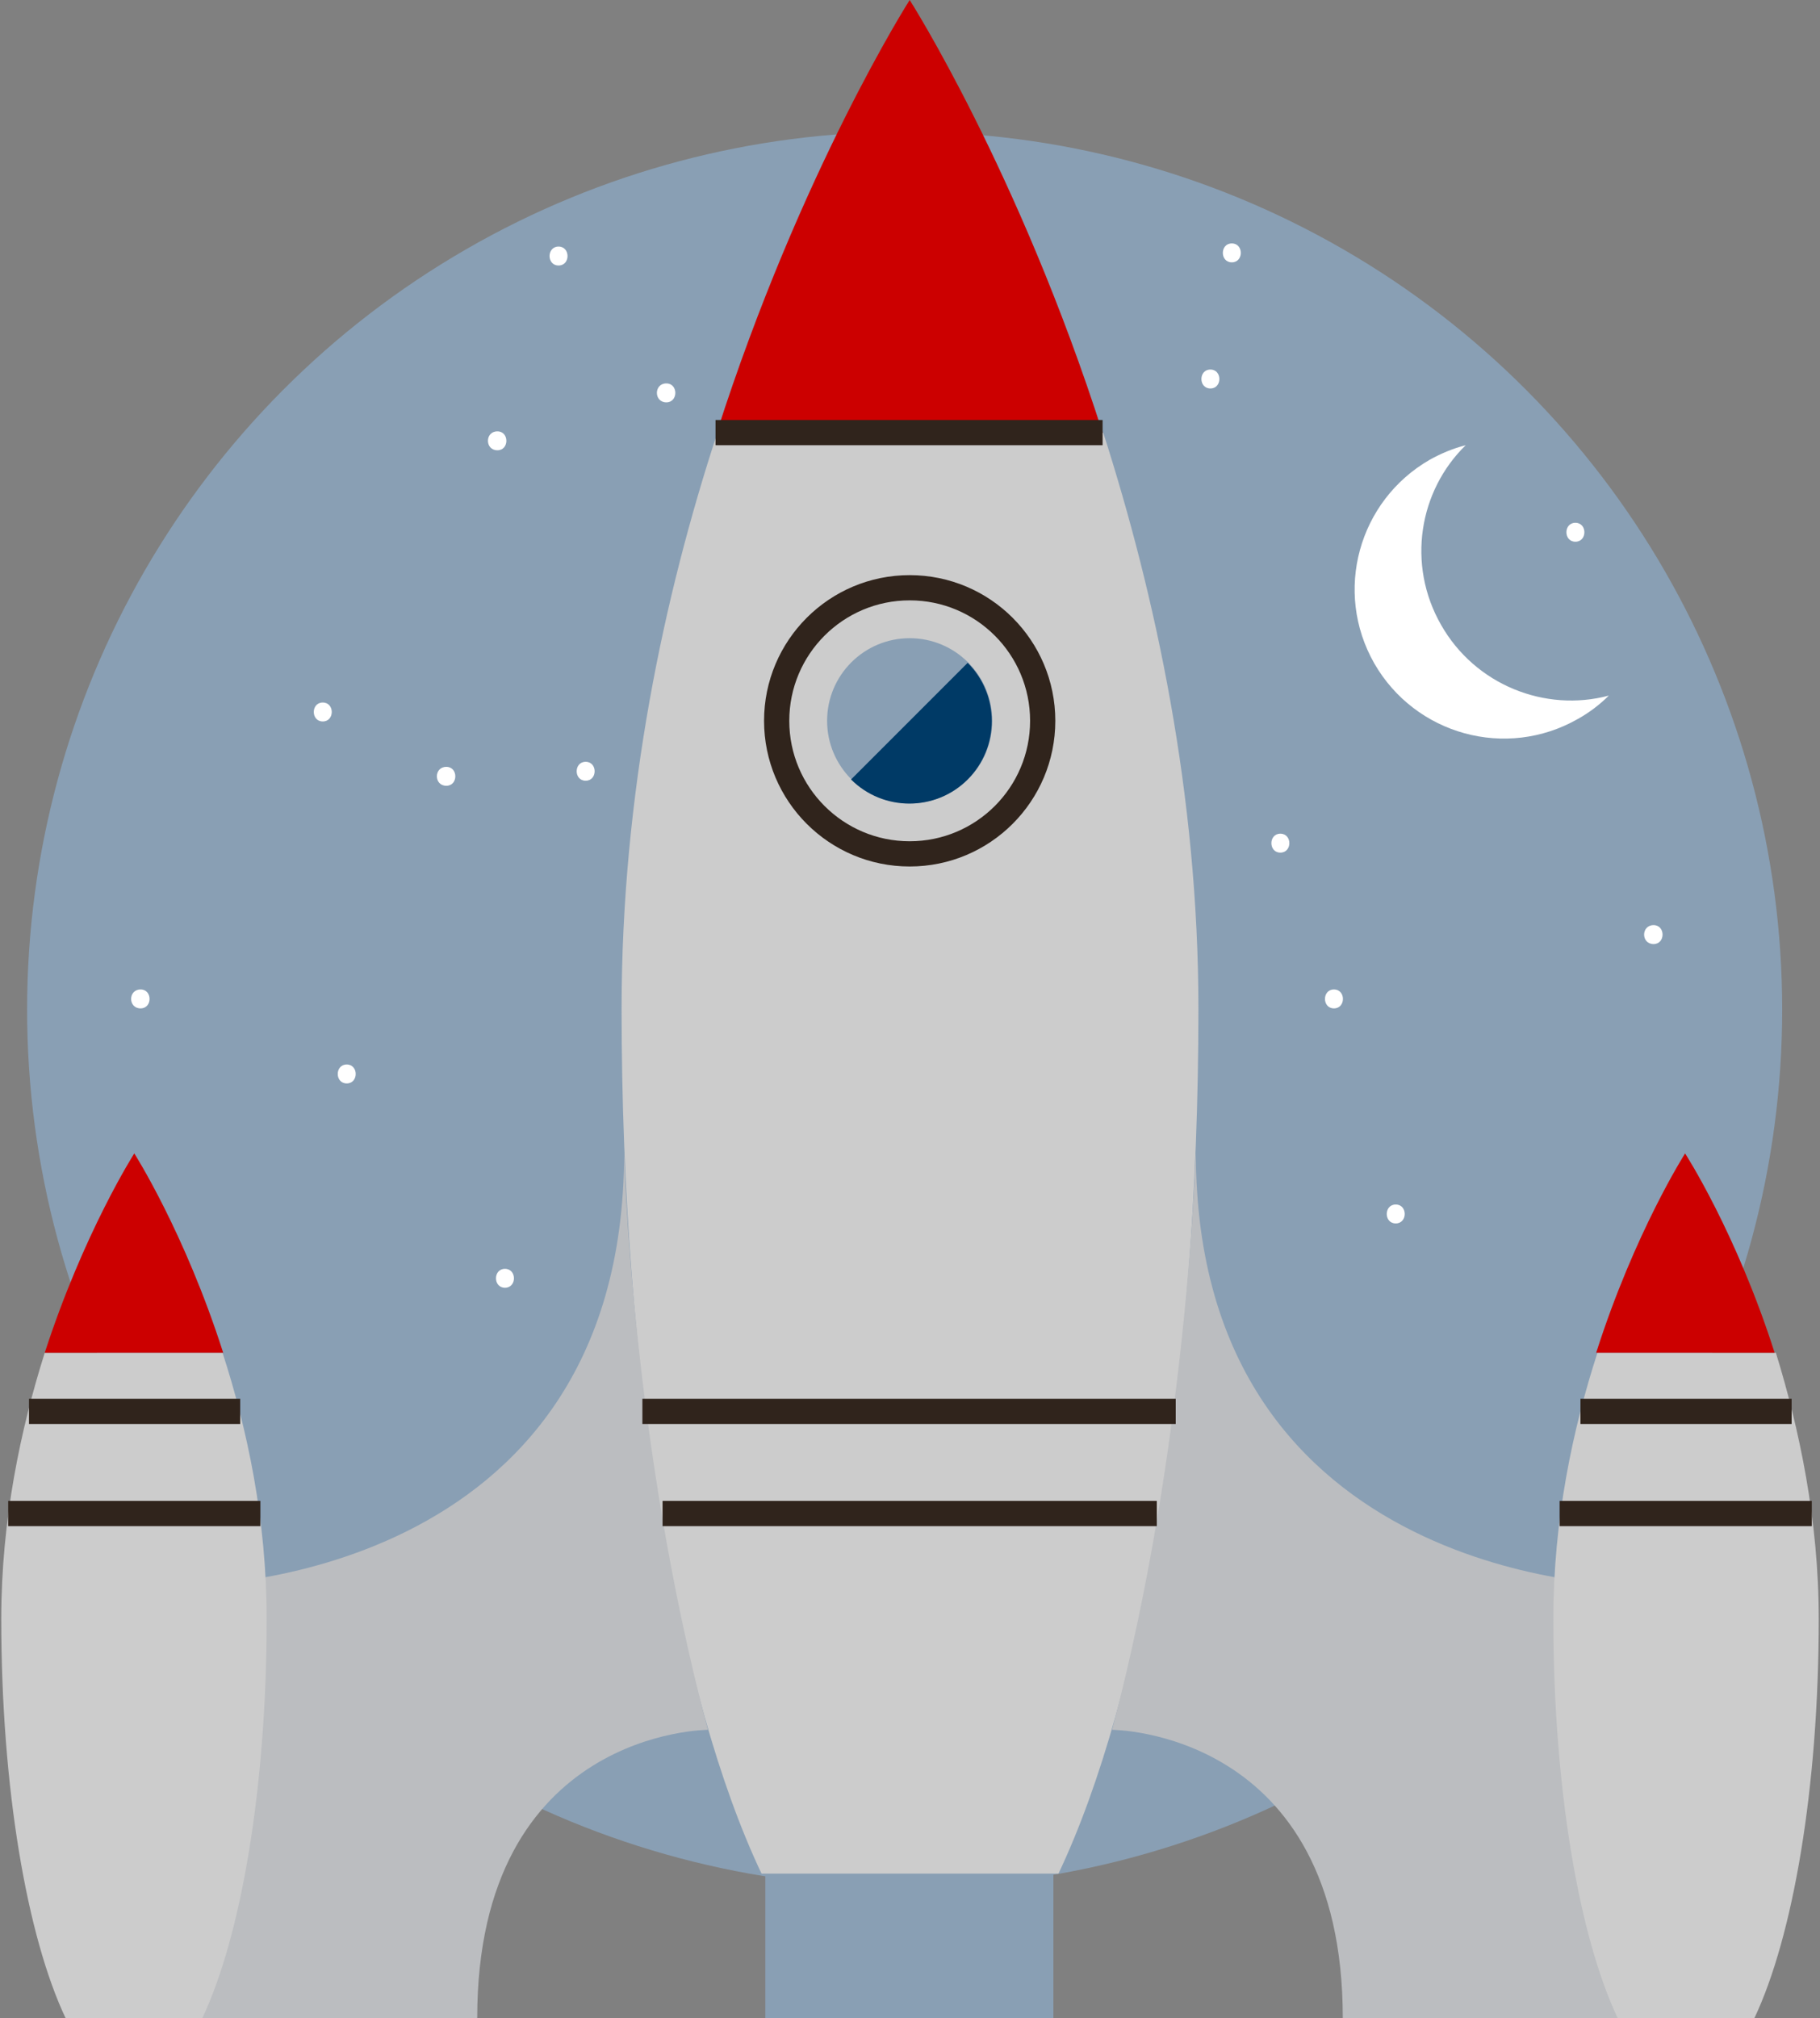 <?xml version="1.0" encoding="utf-8"?>
<!-- Generator: Adobe Illustrator 18.1.0, SVG Export Plug-In . SVG Version: 6.00 Build 0)  -->
<svg version="1.1" xmlns="http://www.w3.org/2000/svg" xmlns:xlink="http://www.w3.org/1999/xlink" x="0px" y="0px"
	 viewBox="0 0 288.7 320" enable-background="new 0 0 288.7 320" xml:space="preserve">
<rect x="0" y="0" width="288.7" height="320" fill="#808080" stroke="none"/>
<g id="Layer_1" display="none">
	<g display="inline">
		<g>
			<circle fill="#899FB4" cx="139.2" cy="159.1" r="139.2"/>
			<g>
				<defs>
					<circle id="SVGID_1_" cx="139.2" cy="159.1" r="139.2"/>
				</defs>
				<clipPath id="SVGID_2_">
					<use xlink:href="#SVGID_1_"  overflow="visible"/>
				</clipPath>
				<g clip-path="url(#SVGID_2_)">
					<g>
						<path fill="#FFFFFF" d="M263.2,168.5c-24.8,0-45.1,19.6-46.2,44.1c-3.9-2.4-8.5-3.7-13.4-3.7c-14.4,0-26,11.6-26,26
							c0,2.1,0.3,4.2,0.7,6.2c-2.2-2.4-5.3-3.9-8.7-3.9c-6.5,0-11.8,5.3-11.8,11.8c0,0.3,0,0.6,0,0.9h23.6h1h42.4h8.5H293
							c10-8.5,16.4-21.1,16.4-35.3C309.4,189.2,288.7,168.5,263.2,168.5z"/>
						<path fill="#FFFFFF" d="M194.9,164.9c-0.8,0-1.7,0.1-2.5,0.2c0-0.1,0-0.2,0-0.2c0-13.9-11.2-25.1-25.1-25.1
							c-13.9,0-25.1,11.2-25.1,25.1c0,0.4,0,0.9,0,1.3c-1.6-0.7-3.3-1.1-5.2-1.1c-3.6,0-6.9,1.6-9.2,4.1c0.5-2.1,0.8-4.3,0.8-6.5
							c0-15.1-12.3-27.4-27.4-27.4c-5.2,0-10,1.4-14.1,3.9C86,113.3,64.7,92.7,38.5,92.7c-26.9,0-48.7,21.8-48.7,48.7
							c0,15.1,6.8,28.5,17.6,37.4h62.2h9.6h44.2h1.3h82.7c0-0.4,0.1-0.9,0.1-1.3C207.4,170.5,201.8,164.9,194.9,164.9z"/>
						<path fill="#FFFFFF" d="M257,116.8c-1,0-2,0.2-2.9,0.6c0-0.4,0.1-0.7,0.1-1.1c0-8-6.5-14.4-14.4-14.4c-1,0-1.9,0.1-2.8,0.3
							c0-0.1,0-0.2,0-0.3C237,85.9,224,73,208.1,73c-15.9,0-28.9,12.9-28.9,28.9c0,0.5,0,1,0,1.5c-1.8-0.8-3.8-1.3-5.9-1.3
							c-7.9,0-14.3,6.4-14.3,14.3c0,0.2,0,0.3,0,0.5c-0.4-0.1-0.8-0.1-1.2-0.1c-3.9,0-7,3.1-7,7h34.8h3.7h37.6h0.5H264
							C264,119.9,260.9,116.8,257,116.8z"/>
					</g>
				</g>
			</g>
		</g>
		<polyline fill="#BBBDC0" points="283.4,320 235.4,281.8 219.4,300.9 139.7,186.3 86.9,274.2 69.7,262.7 4.4,320 		"/>
		<polygon fill="#E6E7E8" points="102.9,247.6 112,262.7 119,257.5 124.7,247.6 135.4,237.7 147.4,246.4 161.3,251.6 171.4,243.6 
			179.5,243.6 139.7,186.3 		"/>
		<polygon fill="#E6E7E8" points="223.5,295.9 230.7,300.9 237.7,298.4 245.7,306.5 259.7,308.5 267.4,307.3 235.4,281.8 		"/>
		<polygon fill="#E6E7E8" points="16.2,309.7 43.4,297.3 63.7,295.1 81.7,302.4 91.4,295.1 102.9,291.8 109.3,288.3 69.7,262.7 		
			"/>
		<polygon fill="#CC0000" points="241.5,62 139.9,62 139.9,6.7 241.5,6.7 210.6,34.3 		"/>
		<line fill="none" stroke="#30241C" stroke-width="4" stroke-miterlimit="10" x1="139.7" y1="0" x2="139.7" y2="189.7"/>
		<polygon fill="#CC0000" points="122.9,201.2 69.7,201.2 69.7,168.2 122.9,168.2 106.7,184.7 		"/>
		<line fill="none" stroke="#30241C" stroke-width="4" stroke-miterlimit="10" x1="69.6" y1="164.7" x2="69.6" y2="264"/>
		<polygon fill="#CC0000" points="288.7,236.5 235.5,236.5 235.5,203.5 288.7,203.5 272.5,220 		"/>
		<line fill="none" stroke="#30241C" stroke-width="4" stroke-miterlimit="10" x1="235.4" y1="199" x2="235.4" y2="284.2"/>
	</g>
</g>
<g id="Layer_2">
	<g>
		<circle fill="#899FB4" cx="143.5" cy="160.1" r="139.2"/>
		<g>
			<rect x="121.4" y="297.1" fill="#899FB4" width="45.7" height="22.9"/>
			<path fill="#CCCCCC" d="M98.6,160c0,58.2,8.9,109.1,22.2,137.1h47.1c13.3-28,22.2-78.9,22.2-137.1c0-34-6.8-65.5-15.1-91.4h-61.2
				C105.3,94.5,98.6,126,98.6,160z"/>
			<path fill="#CC0000" d="M113.7,68.6h61.2C161.6,27.1,144.3,0,144.3,0S127,27.1,113.7,68.6z"/>
			<path fill="#BBBDC0" d="M112.3,274.3c0,0-36.6,0-36.6,45.7H30v-68.6c0,0,69,0,69-68.6C99,182.9,100.1,228.6,112.3,274.3z"/>
			<path fill="#CCCCCC" d="M0.2,256.7c0,26.9,4.1,50.4,10.2,63.3h21.7c6.1-12.9,10.2-36.4,10.2-63.3c0-15.7-3.1-30.2-7-42.2H7.1
				C3.3,226.5,0.2,241,0.2,256.7z"/>
			<path fill="#CC0000" d="M7.1,214.5h28.3c-6.1-19.1-14.1-31.6-14.1-31.6S13.3,195.4,7.1,214.5z"/>
			<path fill="#BBBDC0" d="M176.4,274.3c0,0,36.6,0,36.6,45.7h45.7v-68.6c0,0-69,0-69-68.6C189.6,182.9,188.5,228.6,176.4,274.3z"/>
			<path fill="#CCCCCC" d="M288.5,256.7c0,26.9-4.1,50.4-10.2,63.3h-21.7c-6.1-12.9-10.2-36.4-10.2-63.3c0-15.7,3.1-30.2,7-42.2
				h28.3C285.4,226.5,288.5,241,288.5,256.7z"/>
			<path fill="#CC0000" d="M281.5,214.5h-28.3c6.1-19.1,14.1-31.6,14.1-31.6S275.4,195.4,281.5,214.5z"/>
			<circle fill="#899FB4" cx="144.3" cy="114.3" r="13.1"/>
			<path fill="#003A66" d="M153.5,105.1c5.1,5.1,5.1,13.4,0,18.5c-5.1,5.1-13.4,5.1-18.5,0"/>
			<circle fill="none" stroke="#30241C" stroke-width="4" stroke-miterlimit="10" cx="144.3" cy="114.3" r="21.1"/>
			<line fill="none" stroke="#30241C" stroke-width="4" stroke-miterlimit="10" x1="101.9" y1="223.8" x2="186.5" y2="223.8"/>
			<line fill="none" stroke="#30241C" stroke-width="4" stroke-miterlimit="10" x1="113.5" y1="68.6" x2="174.9" y2="68.6"/>
			<line fill="none" stroke="#30241C" stroke-width="4" stroke-miterlimit="10" x1="4.6" y1="223.8" x2="38.1" y2="223.8"/>
			<line fill="none" stroke="#30241C" stroke-width="4" stroke-miterlimit="10" x1="1.3" y1="240" x2="41.3" y2="240"/>
			<line fill="none" stroke="#30241C" stroke-width="4" stroke-miterlimit="10" x1="250.7" y1="223.8" x2="284.2" y2="223.8"/>
			<line fill="none" stroke="#30241C" stroke-width="4" stroke-miterlimit="10" x1="247.4" y1="240" x2="287.4" y2="240"/>
			<line fill="none" stroke="#30241C" stroke-width="4" stroke-miterlimit="10" x1="105.1" y1="240" x2="183.5" y2="240"/>
		</g>
		<path fill="#FFFFFF" d="M228.6,99.1c5.4,9.5,16.5,13.9,26.6,11.2c-1.4,1.4-3.1,2.7-4.9,3.7c-11.4,6.5-25.8,2.5-32.3-8.8
			c-6.5-11.4-2.5-25.8,8.8-32.3c1.8-1,3.7-1.8,5.7-2.3C225.1,77.8,223.1,89.5,228.6,99.1z"/>
		<g>
			<g>
				<path fill="#FFFFFF" d="M78.9,71.4c1.9,0,1.9-3,0-3C76.9,68.4,76.9,71.4,78.9,71.4L78.9,71.4z"/>
			</g>
		</g>
		<g>
			<g>
				<path fill="#FFFFFF" d="M51.2,114.4c1.9,0,1.9-3,0-3C49.3,111.4,49.3,114.4,51.2,114.4L51.2,114.4z"/>
			</g>
		</g>
		<g>
			<g>
				<path fill="#FFFFFF" d="M70.8,124.6c1.9,0,1.9-3,0-3C68.8,121.6,68.8,124.6,70.8,124.6L70.8,124.6z"/>
			</g>
		</g>
		<g>
			<g>
				<path fill="#FFFFFF" d="M105.7,63.8c1.9,0,1.9-3,0-3C103.7,60.8,103.7,63.8,105.7,63.8L105.7,63.8z"/>
			</g>
		</g>
		<g>
			<g>
				<path fill="#FFFFFF" d="M55,171.8c1.9,0,1.9-3,0-3C53.1,168.8,53.1,171.8,55,171.8L55,171.8z"/>
			</g>
		</g>
		<g>
			<g>
				<path fill="#FFFFFF" d="M211.6,159.9c1.9,0,1.9-3,0-3C209.7,156.9,209.7,159.9,211.6,159.9L211.6,159.9z"/>
			</g>
		</g>
		<g>
			<g>
				<path fill="#FFFFFF" d="M262.3,149.7c1.9,0,1.9-3,0-3C260.3,146.7,260.3,149.7,262.3,149.7L262.3,149.7z"/>
			</g>
		</g>
		<g>
			<g>
				<path fill="#FFFFFF" d="M192,61.6c1.9,0,1.9-3,0-3C190.1,58.6,190.1,61.6,192,61.6L192,61.6z"/>
			</g>
		</g>
		<g>
			<g>
				<path fill="#FFFFFF" d="M221.4,194c1.9,0,1.9-3,0-3C219.5,191,219.5,194,221.4,194L221.4,194z"/>
			</g>
		</g>
		<g>
			<g>
				<path fill="#FFFFFF" d="M80.1,204.2c1.9,0,1.9-3,0-3C78.2,201.2,78.2,204.2,80.1,204.2L80.1,204.2z"/>
			</g>
		</g>
		<g>
			<g>
				<path fill="#FFFFFF" d="M22.3,159.9c1.9,0,1.9-3,0-3C20.3,156.9,20.3,159.9,22.3,159.9L22.3,159.9z"/>
			</g>
		</g>
		<g>
			<g>
				<path fill="#FFFFFF" d="M203.1,135.2c1.9,0,1.9-3,0-3C201.2,132.2,201.2,135.2,203.1,135.2L203.1,135.2z"/>
			</g>
		</g>
		<g>
			<g>
				<path fill="#FFFFFF" d="M195.4,41.6c1.9,0,1.9-3,0-3C193.5,38.6,193.5,41.6,195.4,41.6L195.4,41.6z"/>
			</g>
		</g>
		<g>
			<g>
				<path fill="#FFFFFF" d="M88.6,42.1c1.9,0,1.9-3,0-3C86.7,39.1,86.7,42.1,88.6,42.1L88.6,42.1z"/>
			</g>
		</g>
		<g>
			<g>
				<path fill="#FFFFFF" d="M92.9,123.8c1.9,0,1.9-3,0-3C91,120.8,91,123.8,92.9,123.8L92.9,123.8z"/>
			</g>
		</g>
		<g>
			<g>
				<path fill="#FFFFFF" d="M249.9,85.9c1.9,0,1.9-3,0-3C248,82.9,248,85.9,249.9,85.9L249.9,85.9z"/>
			</g>
		</g>
	</g>
</g>
</svg>
